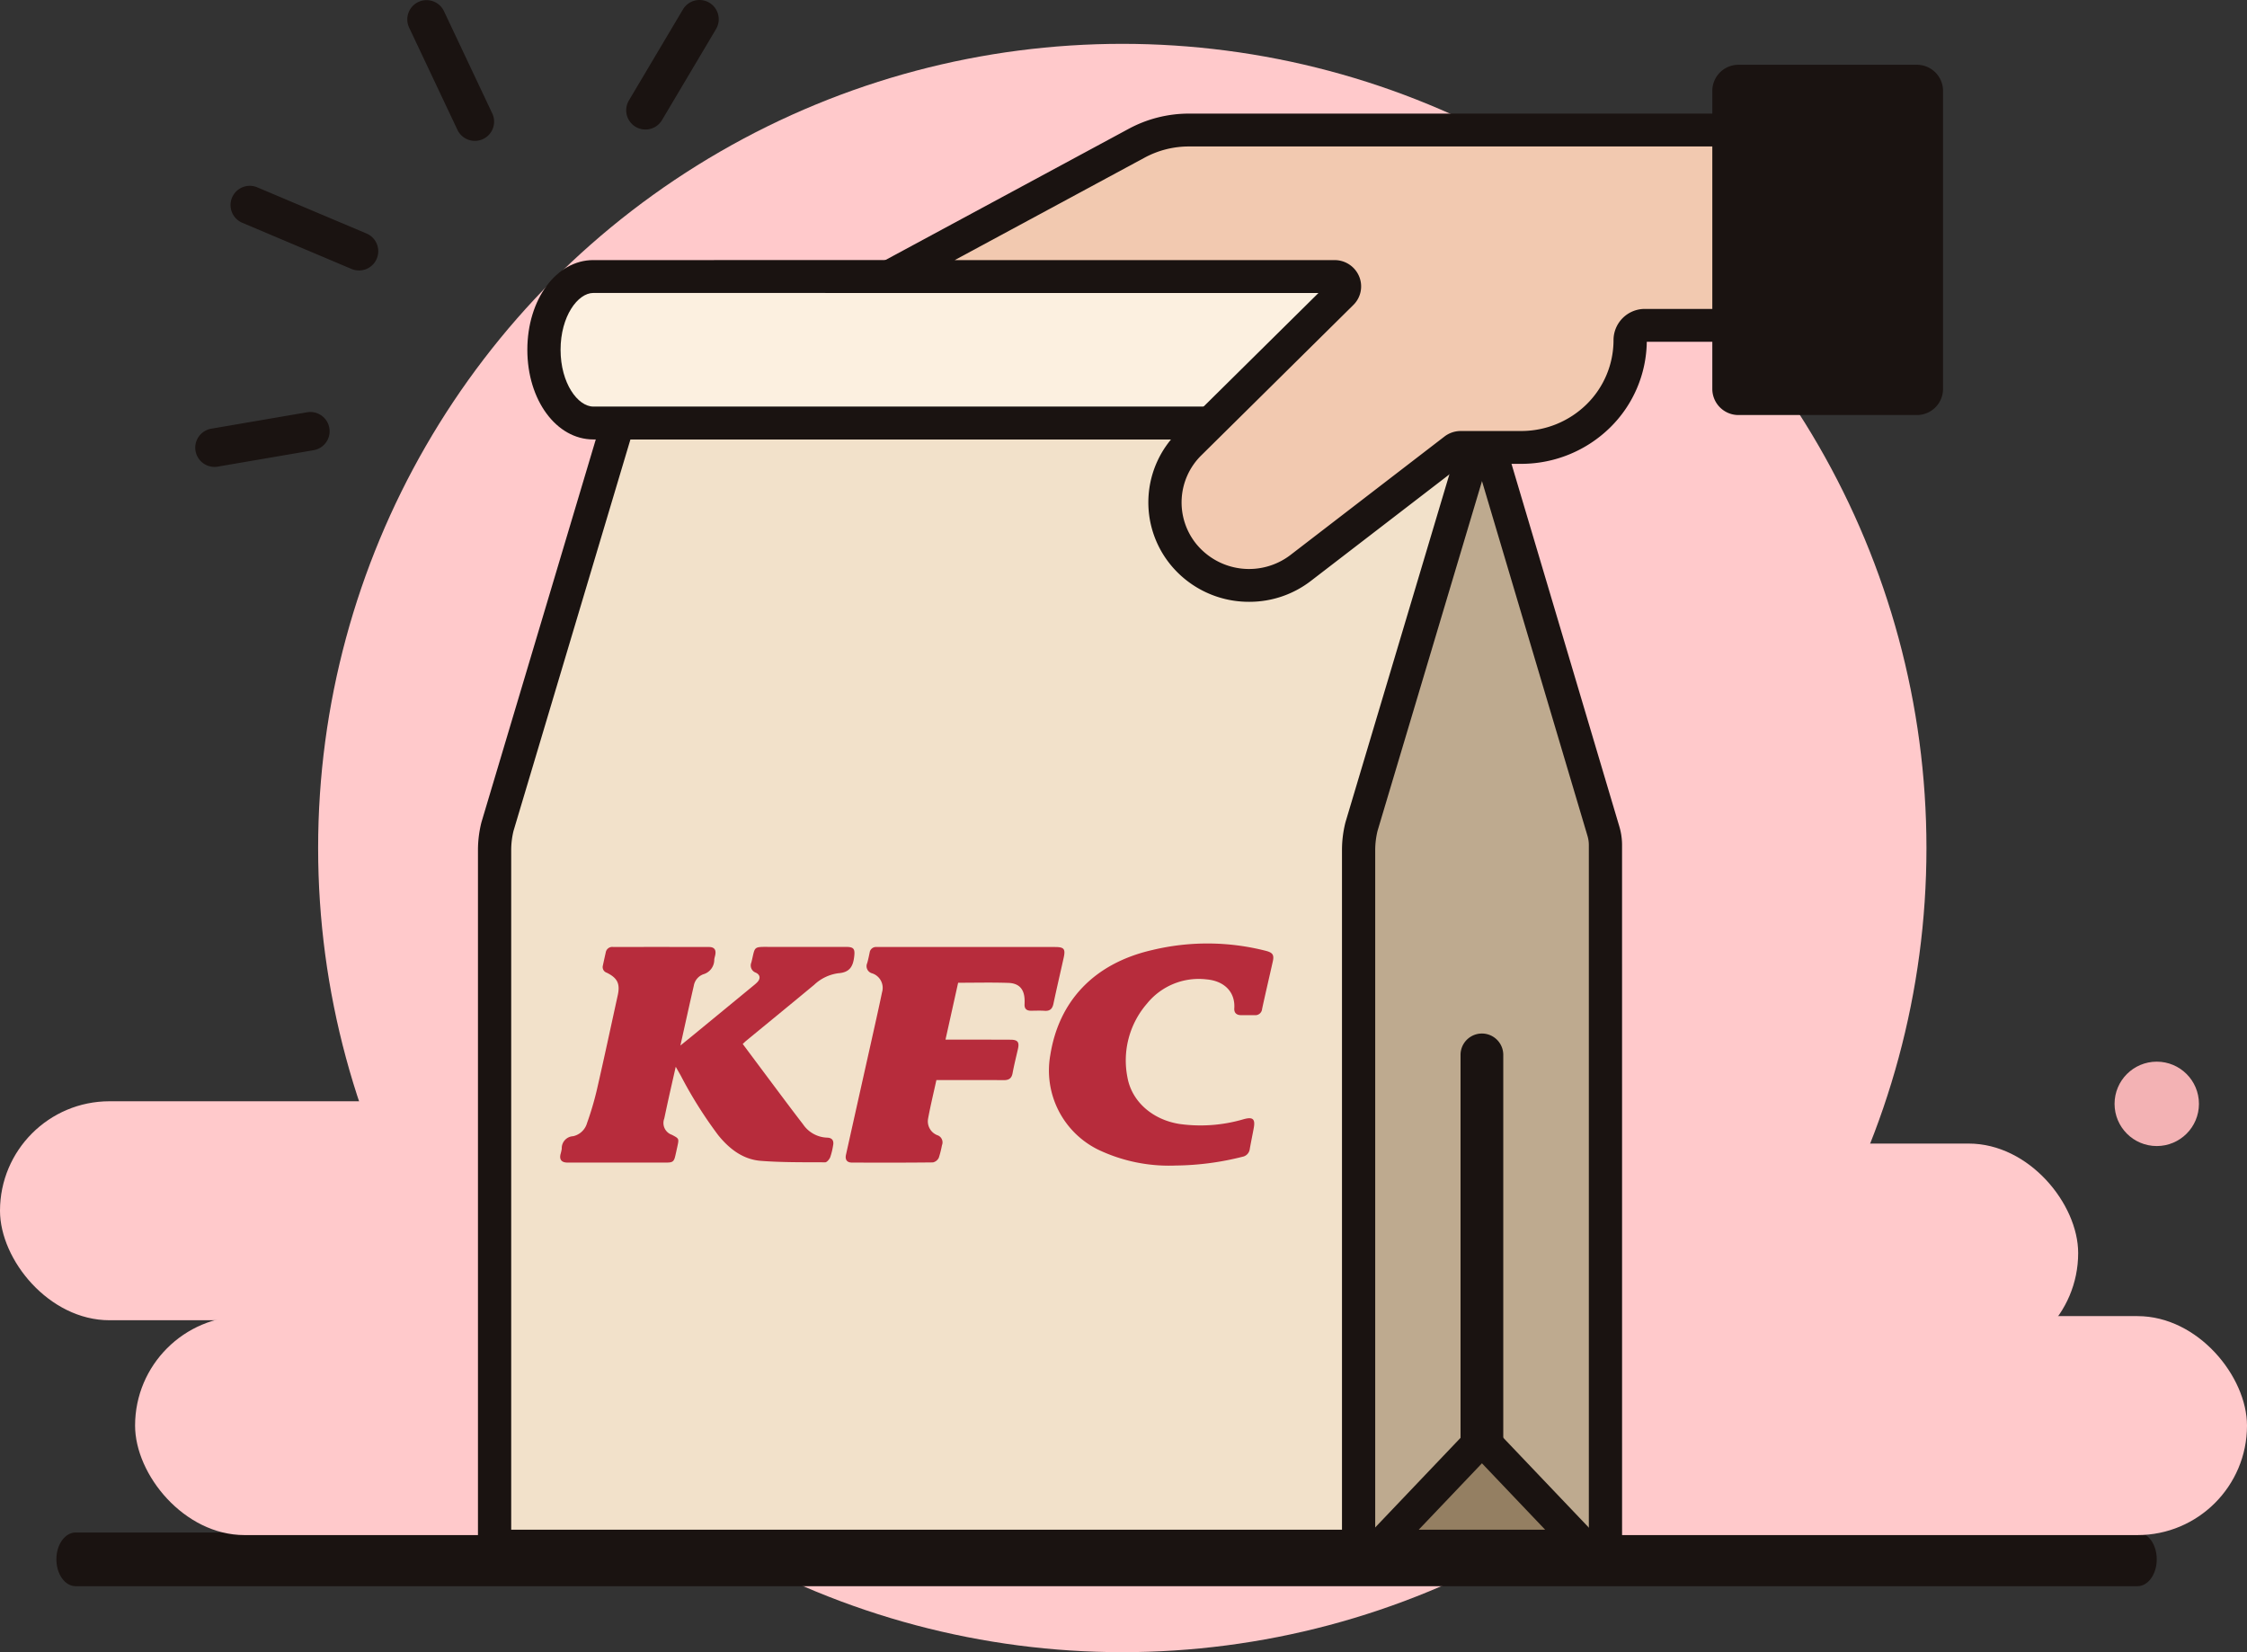 <svg xmlns="http://www.w3.org/2000/svg" width="338" height="248.524" viewBox="0 0 338 248.524">
  <rect x="0" y="0" width="338" height="248.524" fill="#333333" stroke="none"/>
  <g id="Group_39" data-name="Group 39" transform="translate(-716.109 -6.733)">
    <circle id="Ellipse_11" data-name="Ellipse 11" cx="120.964" cy="120.964" r="120.964" transform="translate(763.963 13.328)" fill="#ffc9cb"/>
    <g id="Group_28" data-name="Group 28" transform="translate(724.591 237.254)">
      <line id="Line_13" data-name="Line 13" x2="310.155" transform="translate(2.894 4.039)" fill="#1a1311"/>
      <path id="Path_29" data-name="Path 29" d="M1039.386,322.9H729.23c-1.6,0-2.893-1.809-2.893-4.039s1.3-4.038,2.893-4.038h310.156c1.6,0,2.894,1.809,2.894,4.038S1040.984,322.9,1039.386,322.9Z" transform="translate(-726.337 -314.823)" fill="#1a1311"/>
    </g>
    <rect id="Rectangle_20" data-name="Rectangle 20" width="143.793" height="32.938" rx="16.469" transform="translate(736.428 204.706)" fill="#ffc9cb"/>
    <rect id="Rectangle_21" data-name="Rectangle 21" width="143.793" height="32.938" rx="16.469" transform="translate(716.109 172.389)" fill="#ffc9cb"/>
    <rect id="Rectangle_22" data-name="Rectangle 22" width="143.793" height="32.938" rx="16.469" transform="translate(910.316 204.706)" fill="#ffc9cb"/>
    <rect id="Rectangle_23" data-name="Rectangle 23" width="143.793" height="32.938" rx="16.469" transform="translate(884.92 178.751)" fill="#ffc9cb"/>
    <circle id="Ellipse_12" data-name="Ellipse 12" cx="6.347" cy="6.347" r="6.347" transform="translate(1034.187 166.43)" fill="#f3b2b4"/>
    <path id="Path_30" data-name="Path 30" d="M757.142,97.819a2.894,2.894,0,0,1-.485-5.746L771.1,89.6a2.894,2.894,0,0,1,.976,5.705l-14.439,2.472A2.885,2.885,0,0,1,757.142,97.819Z" transform="translate(-8.774 -20.854)" fill="#1a1311"/>
    <path id="Path_31" data-name="Path 31" d="M780.671,56.822a2.892,2.892,0,0,1-1.125-.228l-16.43-6.944a2.894,2.894,0,0,1,2.254-5.332L781.8,51.262a2.894,2.894,0,0,1-1.128,5.56Z" transform="translate(-10.561 -9.405)" fill="#1a1311"/>
    <path id="Path_32" data-name="Path 32" d="M807.046,27.934a2.9,2.9,0,0,1-2.619-1.658L797.162,10.9A2.894,2.894,0,0,1,802.4,8.424l7.265,15.38a2.894,2.894,0,0,1-2.615,4.13Z" transform="translate(-19.508 -0.009)" fill="#1a1311"/>
    <path id="Path_33" data-name="Path 33" d="M843.785,26.215a2.894,2.894,0,0,1-2.487-4.371l8.13-13.693a2.894,2.894,0,0,1,4.978,2.955L846.275,24.8A2.891,2.891,0,0,1,843.785,26.215Z" transform="translate(-30.588 0)" fill="#1a1311"/>
    <g id="Group_38" data-name="Group 38" transform="translate(788.006 16.475)">
      <g id="Group_36" data-name="Group 36">
        <g id="Group_30" data-name="Group 30" transform="translate(107.687 51.417)">
          <path id="Path_35" data-name="Path 35" d="M999.2,91.775l18.265,61.419a7.259,7.259,0,0,1,.3,2.073v105.45H958.355V91.775Zm0,0" transform="translate(-955.855 -89.303)" fill="#beaa8f"/>
          <path id="Path_36" data-name="Path 36" d="M1019.427,262.357H955.014V88.471h45.218l18.792,63.194a9.709,9.709,0,0,1,.4,2.771Zm-59.414-4.944h54.415V154.436a4.8,4.8,0,0,0-.2-1.375L996.491,93.415H960.013Z" transform="translate(-955.014 -88.471)" fill="#1a1311"/>
        </g>
        <g id="Group_31" data-name="Group 31" transform="translate(0 51.417)">
          <path id="Path_37" data-name="Path 37" d="M944.4,260.717H814.43v-104.7a14.607,14.607,0,0,1,.443-3.562L833,91.775H962.965l-18.124,60.68a14.633,14.633,0,0,0-.442,3.562Zm0,0" transform="translate(-811.931 -89.303)" fill="#f2e1ca"/>
          <path id="Path_38" data-name="Path 38" d="M946.057,262.357H811.09V155.186a17.093,17.093,0,0,1,.516-4.158l.029-.1,18.653-62.453h135.18l-19.056,63.8a12.193,12.193,0,0,0-.356,2.916Zm-129.968-4.944H941.058V155.186a17.061,17.061,0,0,1,.517-4.158l.028-.1L958.78,93.415H834.024L816.445,152.27a12.2,12.2,0,0,0-.356,2.916Z" transform="translate(-811.09 -88.471)" fill="#1a1311"/>
        </g>
        <g id="Group_32" data-name="Group 32" transform="translate(7.427 29.381)">
          <path id="Path_39" data-name="Path 39" d="M831.783,62.325c-4.1,0-7.427,4.933-7.427,11.018s3.324,11.018,7.427,11.018H965.464V62.325Zm0,0" transform="translate(-821.857 -59.853)" fill="#fcf0e0"/>
          <path id="Path_40" data-name="Path 40" d="M967.123,86H830.942c-5.566,0-9.926-5.925-9.926-13.49s4.36-13.49,9.926-13.49H967.123ZM830.942,63.965c-2.331,0-4.927,3.509-4.927,8.545s2.6,8.545,4.927,8.545H962.125V63.965Z" transform="translate(-821.016 -59.021)" fill="#1a1311"/>
        </g>
        <g id="Group_33" data-name="Group 33" transform="translate(52.111 7.345)">
          <path id="Path_41" data-name="Path 41" d="M1005.239,64.445a16.075,16.075,0,0,1-4.789,11.437,16.447,16.447,0,0,1-11.561,4.736H979.76a1.506,1.506,0,0,0-.921.314L955.664,98.757A12.732,12.732,0,0,1,938.038,96.7a12.4,12.4,0,0,1,.933-16.646L961.836,57.44a1.48,1.48,0,0,0-1.059-2.53h-66.94l37.187-20.061a16.483,16.483,0,0,1,7.831-1.975h94.594a1.488,1.488,0,0,1,1.5,1.48V60.775a1.488,1.488,0,0,1-1.5,1.48h-25.993a2.2,2.2,0,0,0-2.217,2.19Zm0,0" transform="translate(-884.034 -30.402)" fill="#f2c9b0"/>
          <path id="Path_42" data-name="Path 42" d="M944.637,103.009a15.2,15.2,0,0,1-11.849-5.6A14.834,14.834,0,0,1,933.9,77.474L955.061,56.55H880.736l45.793-24.7a19.056,19.056,0,0,1,9.027-2.278h94.6a3.978,3.978,0,0,1,3.994,3.952V59.943a3.978,3.978,0,0,1-3.994,3.952h-25.714a18.406,18.406,0,0,1-5.52,12.9,19.085,19.085,0,0,1-13.327,5.46h-8.784L953.9,99.876A15.139,15.139,0,0,1,944.637,103.009Zm-44.3-51.4h57.138a3.986,3.986,0,0,1,3.692,2.438,3.915,3.915,0,0,1-.863,4.31L937.439,80.97a9.934,9.934,0,0,0-.749,13.354,10.253,10.253,0,0,0,14.14,1.651l23.175-17.826a4.04,4.04,0,0,1,2.456-.834h9.128a14.026,14.026,0,0,0,9.794-4.012,13.532,13.532,0,0,0,4.056-9.689,4.7,4.7,0,0,1,4.717-4.662h24.99V34.514H935.556a14,14,0,0,0-6.633,1.673Zm76.737,30.442,0,0Z" transform="translate(-880.736 -29.57)" fill="#1a1311"/>
        </g>
        <g id="Group_34" data-name="Group 34" transform="translate(185.669)">
          <path id="Path_43" data-name="Path 43" d="M1064.023,23.057h26.814a1.439,1.439,0,0,1,1.446,1.431V69.371a1.439,1.439,0,0,1-1.446,1.431h-26.814a1.438,1.438,0,0,1-1.446-1.431V24.488A1.438,1.438,0,0,1,1064.023,23.057Z" transform="translate(-1060.077 -20.585)" fill="#1a1311"/>
          <path id="Path_44" data-name="Path 44" d="M1090,72.441h-26.813a3.929,3.929,0,0,1-3.946-3.9V23.656a3.929,3.929,0,0,1,3.946-3.9H1090a3.93,3.93,0,0,1,3.947,3.9V68.539A3.93,3.93,0,0,1,1090,72.441Zm-25.76-4.944h24.709V24.7h-24.709Z" transform="translate(-1059.236 -19.753)" fill="#1a1311"/>
        </g>
        <g id="Group_35" data-name="Group 35" transform="translate(133.221 204.292)">
          <path id="Path_45" data-name="Path 45" d="M992.479,312.159l15.3-16.067,15.3,16.067Zm0-3.226" transform="translate(-989.98 -293.62)" fill="#947f62"/>
          <path id="Path_46" data-name="Path 46" d="M1022.23,313.8H991.639a2.5,2.5,0,0,1-2.295-1.492,2.45,2.45,0,0,1,.475-2.675l15.3-16.067a2.518,2.518,0,0,1,3.639,0l15.3,16.067a2.452,2.452,0,0,1,.475,2.675A2.5,2.5,0,0,1,1022.23,313.8Zm-24.8-4.944h19.018l-9.509-9.989Z" transform="translate(-989.139 -292.788)" fill="#1a1311"/>
        </g>
      </g>
      <g id="Group_37" data-name="Group 37" transform="translate(12.372 132.181)">
        <path id="Path_47" data-name="Path 47" d="M855.08,211.7c1.959,2.625,3.9,5.232,5.85,7.833,1.065,1.422,2.132,2.842,3.22,4.247a4.551,4.551,0,0,0,3.616,2.01c.785.017,1.063.465.9,1.214a10.122,10.122,0,0,1-.428,1.737c-.129.316-.5.764-.763.762-3.223-.018-6.456.028-9.664-.22-2.7-.209-4.746-1.8-6.412-3.853a64.238,64.238,0,0,1-5.656-9c-.219-.385-.44-.77-.741-1.3-.378,1.675-.725,3.195-1.064,4.718-.227,1.021-.442,2.043-.661,3.066a1.876,1.876,0,0,0,1.139,2.447c1.086.571,1.088.571.84,1.725-.1.462-.2.923-.307,1.385-.2.907-.4,1.069-1.327,1.069q-6.808,0-13.615,0c-.453,0-.908.011-1.361,0-.811-.024-1.146-.438-.987-1.206a7.867,7.867,0,0,0,.2-.873,1.8,1.8,0,0,1,1.707-1.886,2.807,2.807,0,0,0,2.1-1.995,46.094,46.094,0,0,0,1.476-5c1.089-4.731,2.1-9.479,3.141-14.221.376-1.714-.053-2.59-1.657-3.377a.891.891,0,0,1-.587-1.072q.211-.985.433-1.969a.993.993,0,0,1,1.085-.834c4.816,0,9.631-.005,14.447.007.81,0,1.107.428.936,1.229-.047.218-.116.435-.142.656a2.267,2.267,0,0,1-1.644,2.216,2.241,2.241,0,0,0-1.435,1.726c-.676,2.932-1.318,5.87-2.014,8.991.771-.624,1.405-1.132,2.033-1.648q4.479-3.679,8.956-7.363a6.628,6.628,0,0,0,.565-.5c.524-.541.469-1.131-.219-1.449a1.145,1.145,0,0,1-.661-1.533c.615-2.471.171-2.346,2.894-2.339,3.781.01,7.564,0,11.346,0,1.208,0,1.368.322,1.219,1.526-.182,1.472-.714,2.318-2.385,2.435a6.546,6.546,0,0,0-3.617,1.732c-3.418,2.836-6.857,5.647-10.287,8.468C855.392,211.4,855.253,211.543,855.08,211.7Z" transform="translate(-827.625 -196.587)" fill="#b72c3c"/>
        <path id="Path_48" data-name="Path 48" d="M901.933,202.492l-1.9,8.555h.916c2.95,0,5.9,0,8.85.013,1.095,0,1.367.353,1.134,1.386-.274,1.214-.584,2.422-.808,3.645-.147.8-.565,1.059-1.354,1.052-3.076-.028-6.152-.011-9.229-.011h-.878c-.429,1.96-.892,3.866-1.249,5.792a2.235,2.235,0,0,0,1.391,2.5,1.133,1.133,0,0,1,.694,1.509,14.715,14.715,0,0,1-.473,1.878,1.285,1.285,0,0,1-.887.706c-4.059.047-8.119.038-12.179.025-.756,0-1.064-.438-.893-1.2q1.818-8.165,3.645-16.328c.6-2.7,1.214-5.392,1.777-8.1a2.3,2.3,0,0,0-1.5-2.84,1.116,1.116,0,0,1-.733-1.541c.152-.525.258-1.064.37-1.6a.955.955,0,0,1,1.013-.817c.177-.007.353,0,.53,0H916.5c1.366,0,1.6.287,1.311,1.608-.513,2.309-1.052,4.612-1.541,6.926-.162.767-.528,1.122-1.342,1.062-.677-.049-1.36-.013-2.041-.011-.65,0-.993-.29-.961-.956.01-.2.011-.4.008-.6-.028-1.654-.789-2.575-2.445-2.631C907,202.43,904.5,202.492,901.933,202.492Z" transform="translate(-842.077 -196.588)" fill="#b72c3c"/>
        <path id="Path_49" data-name="Path 49" d="M944.965,229.81a24.743,24.743,0,0,1-11.671-2.386,13.267,13.267,0,0,1-7.193-14.282c1.284-8.017,6.5-13.711,15.285-15.736a35.5,35.5,0,0,1,17.127.109c1.034.269,1.269.606,1.048,1.594-.531,2.381-1.094,4.754-1.608,7.138a1.023,1.023,0,0,1-1.133.945c-.681-.008-1.361.007-2.042,0s-1.054-.354-1.01-1.028c.162-2.488-1.545-4.123-4.159-4.352a10.012,10.012,0,0,0-8.979,3.648,13.042,13.042,0,0,0-2.941,11.053c.638,3.672,3.789,6.421,7.869,7.051a22.943,22.943,0,0,0,9.639-.727c1.354-.37,1.749-.033,1.5,1.323-.192,1.053-.415,2.1-.6,3.155a1.347,1.347,0,0,1-1.087,1.175A42.442,42.442,0,0,1,944.965,229.81Z" transform="translate(-852.371 -196.412)" fill="#b72c3c"/>
      </g>
      <path id="Path_50" data-name="Path 50" d="M1011.841,278.724a3.2,3.2,0,0,1-3.214-3.178V217.662a3.214,3.214,0,0,1,6.427,0v57.883A3.2,3.2,0,0,1,1011.841,278.724Z" transform="translate(-860.825 -68.781)" fill="#1a1311"/>
    </g>
  </g>
</svg>
